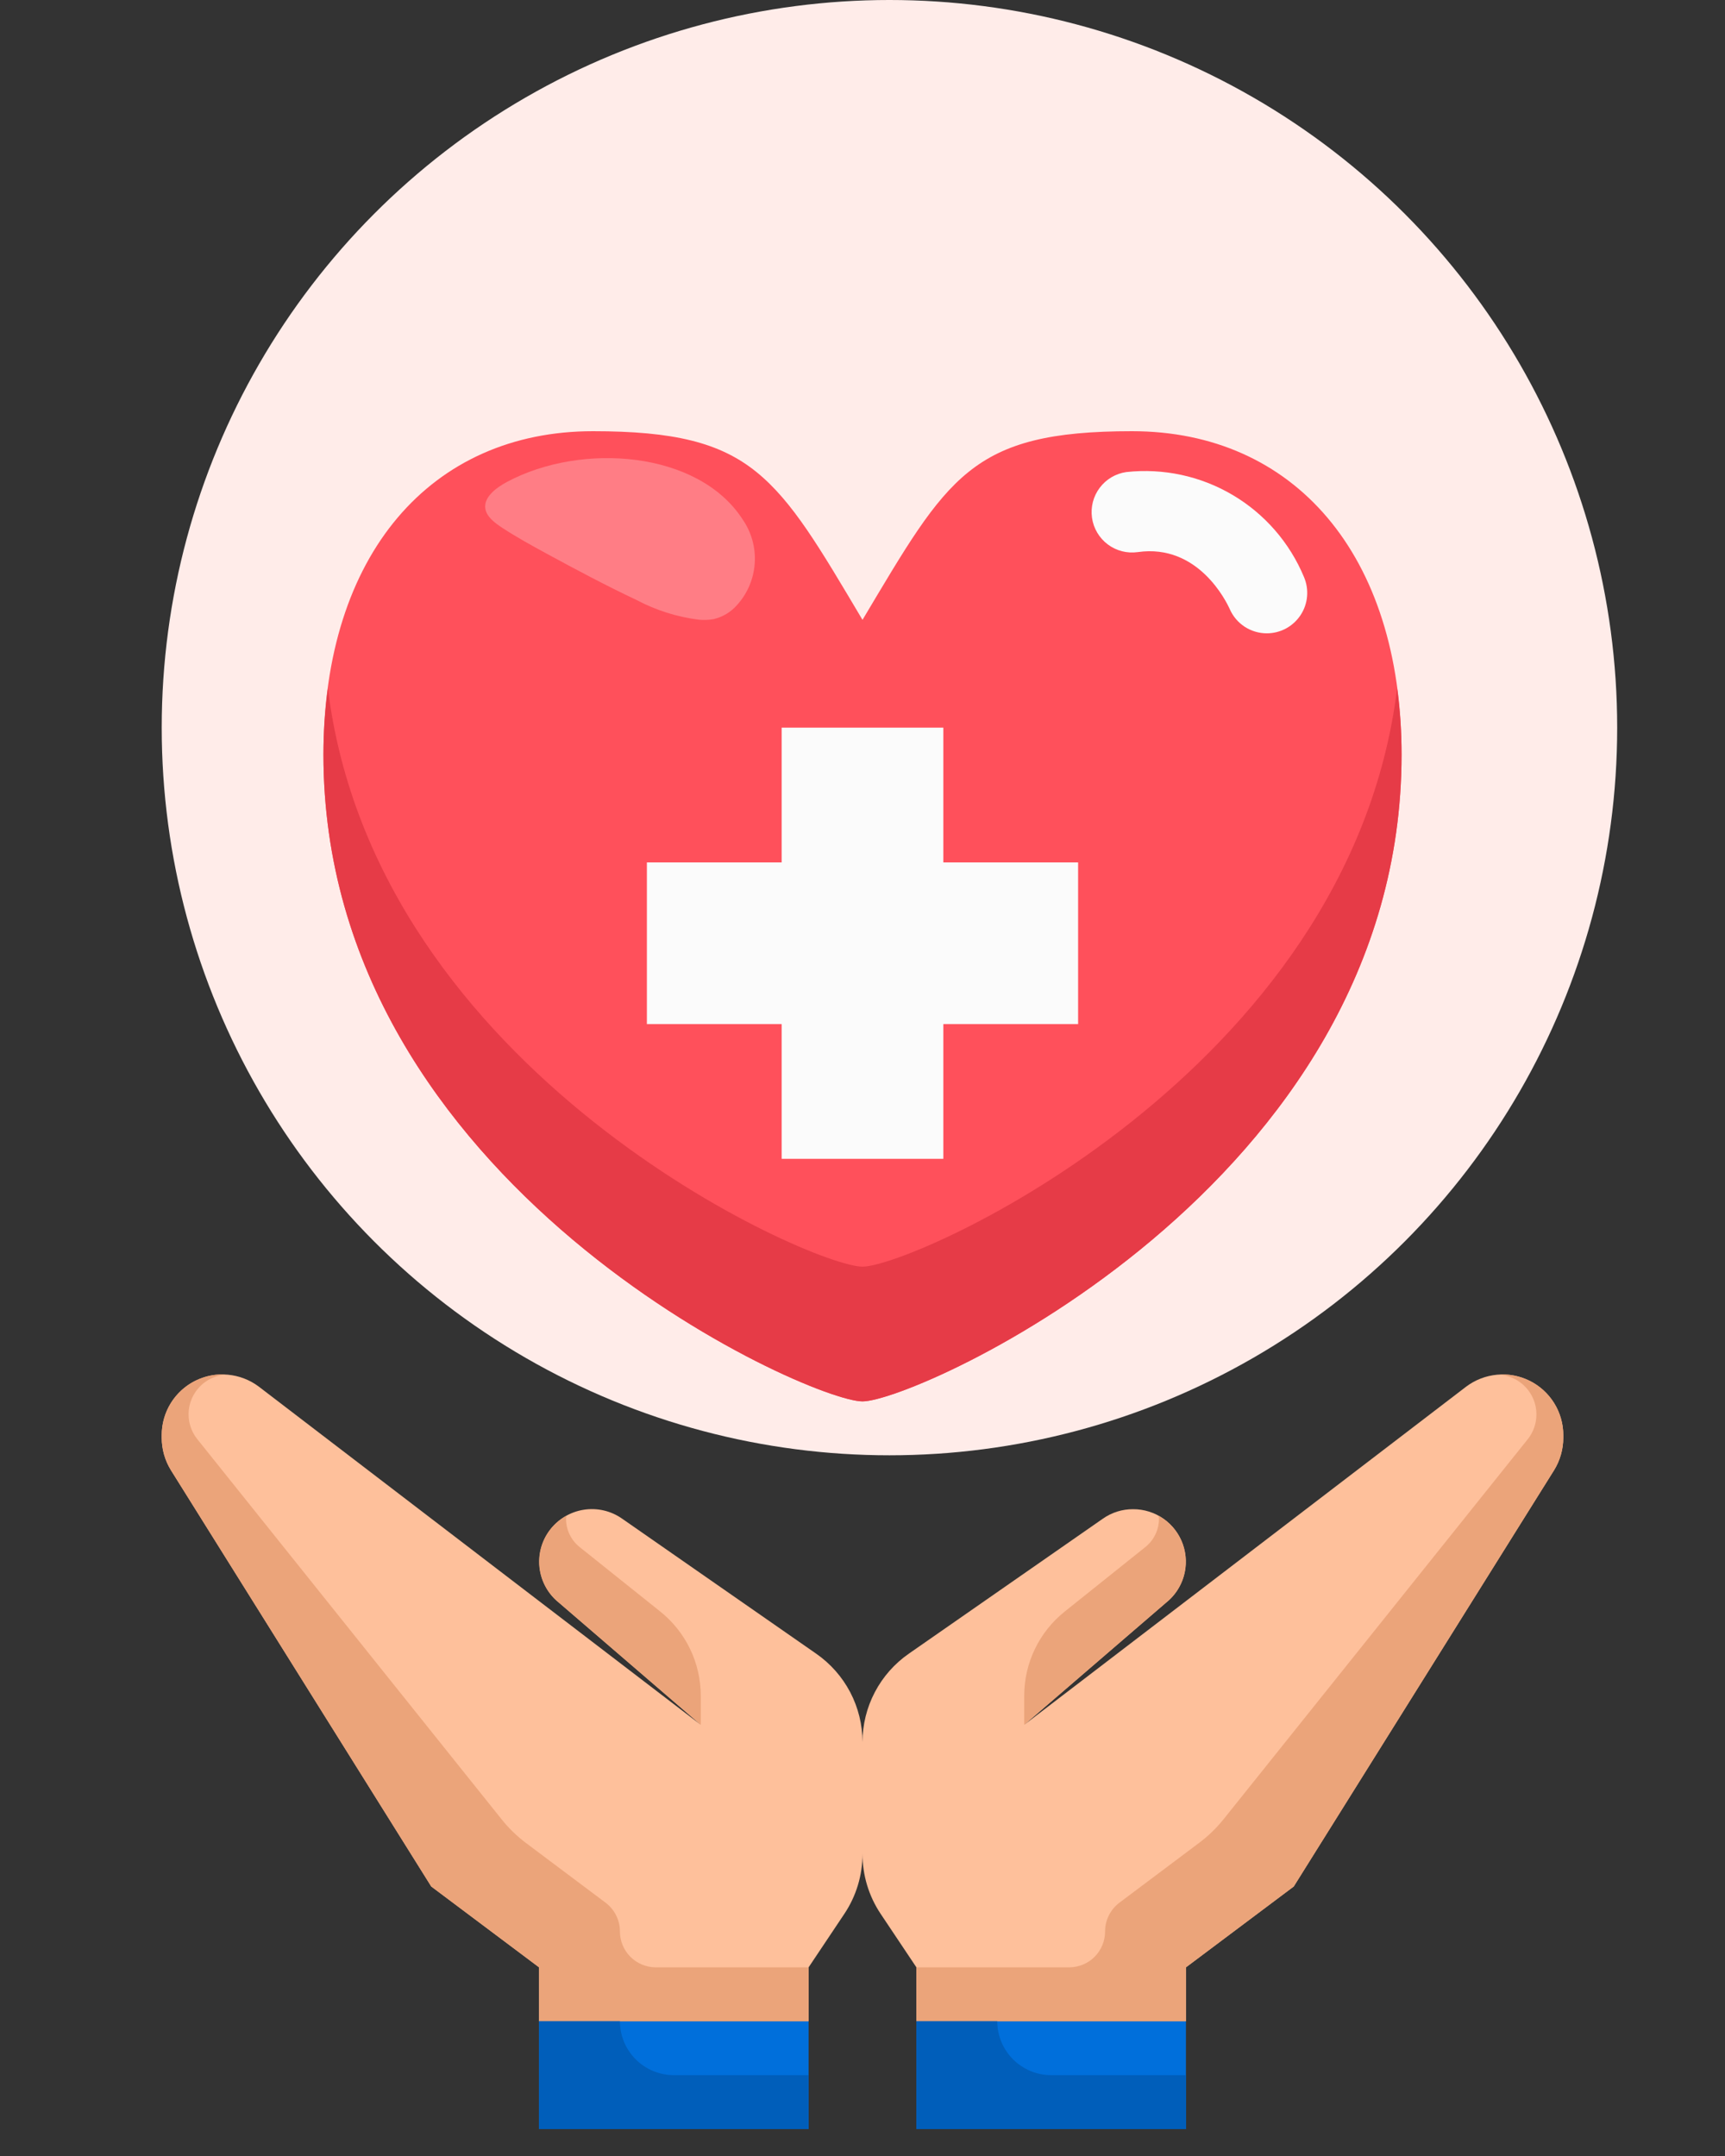 <svg width="64" height="80" viewBox="0 0 64 80" fill="none" xmlns="http://www.w3.org/2000/svg">
<rect x="0" y="0" width="64" height="80" fill="#333333" stroke="none"/>
<circle cx="33" cy="27" r="27" fill="#FFECE9"/>
<path d="M58 53.25V53.35C58 53.774 57.882 54.189 57.66 54.55L48 70L44 73V75H34V73L32.67 71.01C32.232 70.353 31.999 69.58 32 68.79V64.64C32.001 63.995 32.158 63.36 32.458 62.789C32.757 62.218 33.19 61.728 33.72 61.36L40.92 56.35C41.248 56.12 41.639 55.997 42.04 56C42.444 55.998 42.839 56.123 43.17 56.356C43.5 56.589 43.75 56.92 43.884 57.301C44.018 57.683 44.03 58.097 43.918 58.485C43.806 58.874 43.576 59.218 43.26 59.47L38 64L54.4 51.45C54.734 51.199 55.132 51.047 55.548 51.009C55.964 50.972 56.383 51.051 56.756 51.237C57.13 51.424 57.444 51.712 57.664 52.067C57.884 52.423 58 52.832 58 53.25V53.25Z" fill="#FEC09B"/>
<path d="M34 75H44V79H34V75Z" fill="#006FDB"/>
<path d="M32 64.64V68.79C32.001 69.58 31.768 70.353 31.33 71.01L30 73V75H20V73L16 70L6.34 54.55C6.118 54.189 6 53.774 6 53.35V53.25C6 52.832 6.116 52.423 6.336 52.067C6.556 51.712 6.87 51.424 7.244 51.237C7.618 51.051 8.036 50.972 8.452 51.009C8.868 51.047 9.266 51.199 9.6 51.45L26 64L20.74 59.47C20.345 59.153 20.088 58.695 20.024 58.192C19.961 57.69 20.095 57.182 20.399 56.777C20.703 56.372 21.153 56.1 21.653 56.021C22.154 55.941 22.665 56.059 23.08 56.35L30.28 61.36C30.81 61.728 31.243 62.218 31.543 62.789C31.842 63.36 31.999 63.995 32 64.64Z" fill="#FEC09B"/>
<path d="M20 75H30V79H20V75Z" fill="#006FDB"/>
<path d="M40 32V38H35V43H29V38H24V32H29V27H35V32H40Z" fill="#FBFBFB"/>
<path d="M42 16C48 16 52 20.56 52 28C52 44 34 52 32 52C30 52 12 44 12 28C12 20.56 16 16 22 16C25 16 26.71 16.42 28.06 17.51C29.41 18.6 30.42 20.34 32 23C35.17 17.69 36 16 42 16ZM40 38V32H35V27H29V32H24V38H29V43H35V38H40Z" fill="#FF505B"/>
<path d="M32 47C30.109 47 13.921 39.842 12.164 25.536C12.055 26.353 12 27.176 12 28C12 44 30 52 32 52C34 52 52 44 52 28C52 27.176 51.946 26.353 51.836 25.536C50.079 39.842 33.891 47 32 47Z" fill="#E63B47"/>
<path d="M42.493 57.406L39.5 59.8C39.032 60.175 38.654 60.65 38.395 61.19C38.135 61.731 38 62.323 38 62.922V64L43.26 59.47C43.512 59.271 43.711 59.012 43.839 58.717C43.966 58.422 44.018 58.1 43.99 57.78C43.962 57.459 43.855 57.151 43.678 56.883C43.502 56.614 43.261 56.394 42.978 56.241C42.978 56.279 43 56.312 43 56.351C43 56.554 42.954 56.754 42.866 56.936C42.779 57.119 42.651 57.279 42.493 57.406Z" fill="#EBA47A"/>
<path d="M55.75 51C55.707 51 55.665 51.008 55.622 51.01C55.892 51.027 56.152 51.118 56.374 51.274C56.595 51.429 56.77 51.642 56.879 51.889C56.988 52.137 57.026 52.41 56.99 52.678C56.955 52.946 56.846 53.2 56.676 53.41L45.4 67.5C45.136 67.829 44.832 68.124 44.495 68.377L41.533 70.6C41.368 70.724 41.233 70.886 41.141 71.071C41.048 71.256 41 71.46 41 71.667C41 72.02 40.86 72.36 40.61 72.61C40.36 72.86 40.02 73 39.667 73H34V75H44V73L48 70L57.66 54.55C57.882 54.189 58 53.774 58 53.35V53.25C57.999 52.654 57.762 52.082 57.34 51.66C56.918 51.238 56.346 51.001 55.75 51V51Z" fill="#EBA47A"/>
<path d="M24.5 59.8L21.508 57.407C21.349 57.281 21.221 57.12 21.133 56.937C21.045 56.754 21 56.554 21 56.351C21 56.312 21.018 56.279 21.021 56.241C20.738 56.394 20.498 56.614 20.321 56.883C20.144 57.151 20.037 57.459 20.009 57.78C19.981 58.1 20.033 58.422 20.161 58.717C20.288 59.012 20.487 59.271 20.739 59.47L26 64V62.922C25.999 62.323 25.864 61.731 25.605 61.19C25.345 60.65 24.968 60.175 24.5 59.8Z" fill="#EBA47A"/>
<path d="M23 71.667C23 71.46 22.952 71.256 22.859 71.071C22.767 70.886 22.632 70.725 22.467 70.6L19.508 68.381C19.173 68.128 18.87 67.833 18.608 67.504L7.324 53.406C7.154 53.196 7.045 52.943 7.01 52.674C6.974 52.406 7.012 52.133 7.121 51.886C7.23 51.638 7.405 51.425 7.626 51.27C7.848 51.115 8.108 51.023 8.378 51.006C8.335 51.006 8.293 50.996 8.25 50.996C7.653 50.997 7.08 51.235 6.658 51.657C6.237 52.08 6 52.653 6 53.25V53.35C6 53.774 6.118 54.189 6.34 54.55L16 70L20 73V75H30V73H24.333C23.98 73 23.64 72.86 23.39 72.61C23.14 72.36 23 72.021 23 71.667V71.667Z" fill="#EBA47A"/>
<path d="M37 75C37 75.53 37.211 76.039 37.586 76.414C37.961 76.789 38.47 77 39 77H44V79H34V75H37Z" fill="#005EBA"/>
<path d="M23 75C23 75.53 23.211 76.039 23.586 76.414C23.961 76.789 24.47 77 25 77H30V79H20V75H23Z" fill="#005EBA"/>
<path d="M18.817 17.878C18.381 18.111 17.939 18.461 18.007 18.878C18.055 19.172 18.348 19.397 18.634 19.585C19.164 19.934 19.734 20.245 20.3 20.554C21.388 21.145 22.484 21.729 23.618 22.264C24.334 22.644 25.114 22.891 25.918 22.993C26.103 23.012 26.29 23.006 26.473 22.974C26.812 22.895 27.117 22.712 27.346 22.45C27.735 22.02 27.966 21.471 28.002 20.892C28.039 20.313 27.878 19.739 27.546 19.264C25.907 16.735 21.585 16.4 18.817 17.878V17.878Z" fill="#FF7D85"/>
<path d="M47 23.5C46.708 23.5 46.423 23.415 46.178 23.255C45.934 23.095 45.742 22.867 45.625 22.6C45.509 22.342 44.464 20.165 42.212 20.486C41.818 20.542 41.418 20.44 41.1 20.201C40.782 19.962 40.571 19.607 40.515 19.213C40.459 18.819 40.561 18.419 40.8 18.101C41.039 17.782 41.394 17.572 41.788 17.516C43.16 17.366 44.544 17.664 45.732 18.366C46.92 19.068 47.849 20.136 48.379 21.41C48.477 21.638 48.516 21.887 48.494 22.134C48.472 22.381 48.389 22.619 48.252 22.826C48.115 23.033 47.929 23.203 47.711 23.321C47.492 23.438 47.248 23.5 47 23.5V23.5Z" fill="#FBFBFB"/>
</svg>
